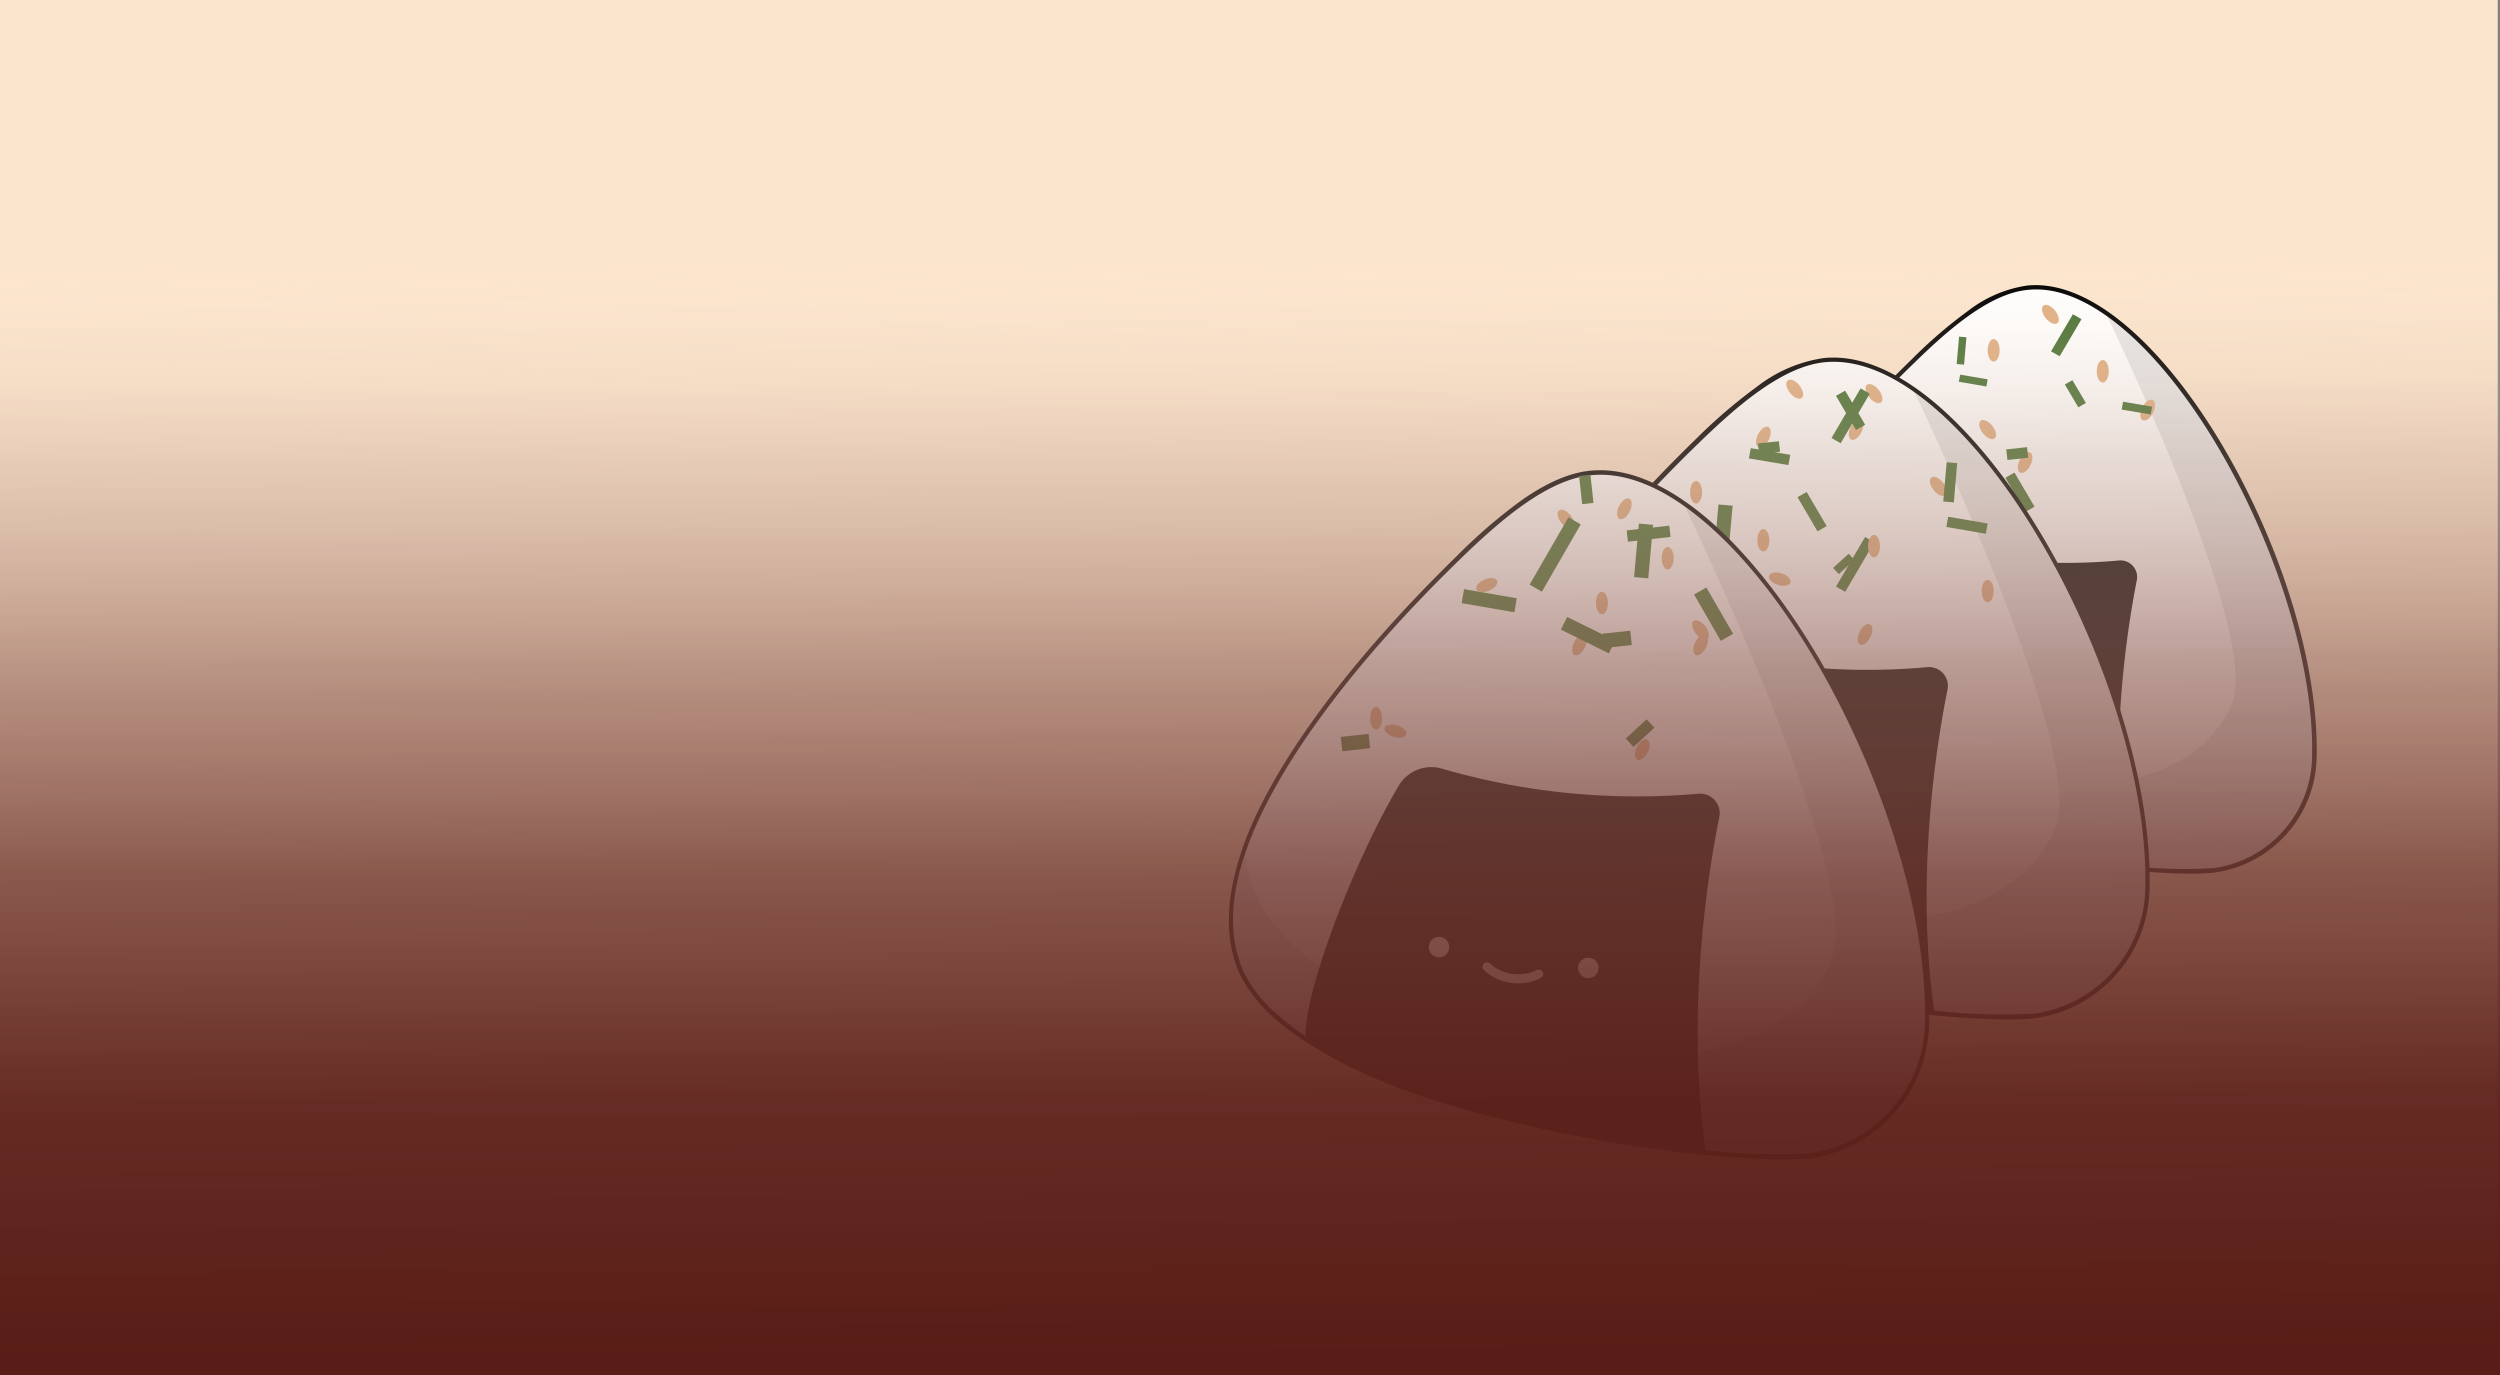 <svg id="Layer_1" data-name="Layer 1" xmlns="http://www.w3.org/2000/svg" xmlns:xlink="http://www.w3.org/1999/xlink" viewBox="0 0 300 165"><rect x="0" y="0" width="300" height="165" fill="#808080" stroke="none"/><defs><style>.cls-1{fill:#fce5cd;}.cls-2{fill:#fff;}.cls-3{opacity:0.1;}.cls-4{fill:#487233;}.cls-5{fill:#e0af82;}.cls-6{fill:url(#linear-gradient);}</style><linearGradient id="linear-gradient" x1="150.37" y1="168.37" x2="149.66" y2="1.92" gradientUnits="userSpaceOnUse"><stop offset="0.03" stop-color="#591c16"/><stop offset="0.22" stop-color="#5f241d" stop-opacity="0.96"/><stop offset="0.38" stop-color="#733c33" stop-opacity="0.84"/><stop offset="0.53" stop-color="#936459" stop-opacity="0.64"/><stop offset="0.68" stop-color="#c09d8d" stop-opacity="0.36"/><stop offset="0.82" stop-color="#fae5cf" stop-opacity="0"/></linearGradient></defs><rect class="cls-1" x="-0.27" y="-0.15" width="300" height="165"/><path class="cls-2" d="M277.72,90.69a13.94,13.94,0,0,1-12,13.75,59.09,59.09,0,0,1-10.7-.31c-2.46-.23-5.23-.57-8.24-1A149.17,149.17,0,0,1,232,100c-8.3-2.2-14.08-4.84-18-7.42a27.68,27.68,0,0,1-2.67-2,14.72,14.72,0,0,1-3.77-4.47c-1.92-3.84-1.54-8.41.13-13.11h0c4.59-12.94,18.93-26.91,21.89-29.78,4.23-4.12,9.05-8.28,13.63-8.71,3.06-.28,6.29.88,9.49,3.1h0C265.64,46.53,278.11,72.63,277.72,90.69Z"/><path d="M263,104.84c-1.94,0-4.6-.12-7.91-.44-2.67-.25-5.44-.61-8.26-1.06A146.49,146.49,0,0,1,232,100.21c-7.51-2-13.59-4.5-18.06-7.46a28.68,28.68,0,0,1-2.7-2,15.3,15.3,0,0,1-3.83-4.56c-1.79-3.57-1.75-8,.1-13.28h0v0c3-8.39,10.78-19,22-29.89a56.1,56.1,0,0,1,6.72-5.76,15.15,15.15,0,0,1,7.08-3c3-.28,6.25.78,9.66,3.15h0c6.2,4.32,12.59,12.79,17.53,23.25S278.17,82.09,278,90.7h0a14.23,14.23,0,0,1-12.2,14A24.25,24.25,0,0,1,263,104.84ZM208,73l0,0c-1.82,5.11-1.86,9.46-.14,12.9a14.77,14.77,0,0,0,3.7,4.39,30.69,30.69,0,0,0,2.64,2c4.43,2.92,10.45,5.41,17.91,7.39a145.9,145.9,0,0,0,14.75,3.12c2.81.45,5.58.8,8.23,1.06a59.66,59.66,0,0,0,10.64.31,13.71,13.71,0,0,0,11.72-13.5c.38-17.7-11.92-43.9-24.83-52.88h0c-3.3-2.29-6.43-3.32-9.3-3-4.5.42-9.34,4.6-13.48,8.63C218.72,54.18,211,64.71,208,73Z"/><g class="cls-3"><path d="M277.72,90.69a13.94,13.94,0,0,1-12,13.75,59.09,59.09,0,0,1-10.7-.31c-2.46-.23-5.23-.57-8.24-1A149.17,149.17,0,0,1,232,100c-8.3-2.2-14.08-4.84-18-7.42a27.68,27.68,0,0,1-2.67-2,14.72,14.72,0,0,1-3.77-4.47c-1.92-3.84-1.54-8.41.13-13.11,1.06,11.9,15.3,17.2,30.17,20.3s26.54-.54,30-8.9-15-46.52-15.17-46.8h0C265.64,46.53,278.11,72.63,277.72,90.69Z"/></g><path d="M255.06,104.13c-2.46-.23-5.23-.57-8.24-1A149.17,149.17,0,0,1,232,100c-8.3-2.2-14.08-4.84-18-7.42-.49-4.08,4.8-18.11,9.52-26A3.9,3.9,0,0,1,228,64.74a71.51,71.51,0,0,0,26.25,2.52,2,2,0,0,1,2.16,2.41C255.25,75.53,253,89.91,255.06,104.13Z"/><circle class="cls-2" cx="227.69" cy="83.05" r="1.05"/><circle class="cls-2" cx="243" cy="85.19" r="1.05"/><path class="cls-2" d="M235.82,86.81a4.89,4.89,0,0,1-.75,0,5,5,0,0,1-2.84-1.34.54.54,0,0,1,.78-.74,4.12,4.12,0,0,0,2.21,1,4.32,4.32,0,0,0,2.46-.38.54.54,0,1,1,.52.94A5.14,5.14,0,0,1,235.82,86.81Z"/><polygon class="cls-4" points="244.14 60.8 243.04 61.43 240.64 57.33 241.74 56.71 244.14 60.8"/><path class="cls-2" d="M257.64,106.45a15.72,15.72,0,0,1-13.45,15.48,67.4,67.4,0,0,1-12-.35c-2.76-.27-5.88-.65-9.27-1.19a166.61,166.61,0,0,1-16.62-3.52c-9.33-2.48-15.84-5.45-20.23-8.35a32.08,32.08,0,0,1-3-2.23,16.55,16.55,0,0,1-4.24-5c-2.16-4.33-1.73-9.46.15-14.75h0C184.11,72,200.24,56.25,203.56,53c4.75-4.63,10.18-9.3,15.33-9.78,3.44-.33,7.07,1,10.67,3.48h0C244.05,56.79,258.07,86.15,257.64,106.45Z"/><path d="M241,122.33c-2.18,0-5.16-.13-8.89-.49-3-.28-6.12-.68-9.29-1.19a166.43,166.43,0,0,1-16.65-3.52c-8.45-2.24-15.28-5.06-20.31-8.38a32.7,32.7,0,0,1-3-2.26,17,17,0,0,1-4.3-5.11c-2-4-2-9,.12-14.92h0v0C182,77,190.8,65.06,203.37,52.82a63.72,63.72,0,0,1,7.55-6.48,17,17,0,0,1,8-3.38c3.37-.32,7,.87,10.85,3.53h0c7,4.85,14.16,14.38,19.71,26.13s8.67,24.16,8.47,33.83h0a16,16,0,0,1-13.69,15.73A27.65,27.65,0,0,1,241,122.33ZM179.21,86.56l0,0c-2.05,5.76-2.1,10.66-.16,14.54a16.54,16.54,0,0,0,4.17,4.94,32.07,32.07,0,0,0,3,2.22c5,3.28,11.76,6.08,20.15,8.31a165.25,165.25,0,0,0,16.59,3.51c3.17.5,6.28.9,9.26,1.19a67.94,67.94,0,0,0,12,.35,15.45,15.45,0,0,0,13.22-15.21c.2-9.59-2.86-21.83-8.41-33.59s-12.64-21.12-19.53-25.92h0c-3.71-2.58-7.24-3.74-10.48-3.44-5.07.48-10.52,5.18-15.18,9.72C191.25,65.38,182.54,77.22,179.21,86.56Z"/><g class="cls-3"><path d="M257.64,106.45a15.72,15.72,0,0,1-13.45,15.48,67.4,67.4,0,0,1-12-.35c-2.76-.27-5.88-.65-9.27-1.19a166.61,166.61,0,0,1-16.62-3.52c-9.33-2.48-15.84-5.45-20.23-8.35a32.08,32.08,0,0,1-3-2.23,16.55,16.55,0,0,1-4.24-5c-2.16-4.33-1.73-9.46.15-14.75,1.19,13.38,17.21,19.35,33.94,22.84s29.84-.61,33.73-10S229.7,47,229.55,46.7h0C244.05,56.79,258.07,86.15,257.64,106.45Z"/></g><path d="M232.15,121.58c-2.76-.27-5.88-.65-9.27-1.19a166.61,166.61,0,0,1-16.62-3.52c-9.33-2.48-15.84-5.45-20.23-8.35-.54-4.58,5.4-20.36,10.72-29.3a4.38,4.38,0,0,1,5-2,80.54,80.54,0,0,0,29.52,2.84,2.26,2.26,0,0,1,2.43,2.71C232.36,89.4,229.8,105.57,232.15,121.58Z"/><circle class="cls-2" cx="201.37" cy="97.87" r="1.18"/><circle class="cls-2" cx="218.59" cy="100.27" r="1.18"/><path class="cls-2" d="M210.51,102a6.38,6.38,0,0,1-.84-.06,5.68,5.68,0,0,1-3.15-1.49.54.54,0,0,1,.78-.74,4.68,4.68,0,0,0,2.52,1.16,5,5,0,0,0,2.81-.42.54.54,0,0,1,.53.94A6,6,0,0,1,210.51,102Z"/><rect class="cls-4" x="205.49" y="59.37" width="1.7" height="6.42" transform="matrix(1, 0.09, -0.09, 1, 6.07, -17.33)"/><path class="cls-2" d="M231.25,122.59a16.36,16.36,0,0,1-14,16.11,69.56,69.56,0,0,1-12.53-.37c-2.88-.27-6.13-.67-9.65-1.23a174.28,174.28,0,0,1-17.3-3.67c-9.72-2.58-16.49-5.67-21.06-8.68a35.17,35.17,0,0,1-3.12-2.33,17.44,17.44,0,0,1-4.42-5.23c-2.24-4.51-1.8-9.85.16-15.36h0C154.71,86.69,171.5,70.33,175,67c5-4.83,10.6-9.69,16-10.19,3.58-.34,7.36,1,11.1,3.63h0C217.11,70.9,231.7,101.45,231.25,122.59Z"/><path d="M214,139.11c-2.26,0-5.37-.14-9.26-.51-3.11-.3-6.36-.71-9.66-1.24a173.85,173.85,0,0,1-17.33-3.67c-8.79-2.33-15.9-5.27-21.13-8.72a33.24,33.24,0,0,1-3.16-2.34,18,18,0,0,1-4.48-5.32c-2.08-4.18-2-9.4.13-15.52h0l0-.05c3.48-9.81,12.6-22.22,25.69-35A64,64,0,0,1,182.63,60c3.06-2.13,5.77-3.29,8.26-3.52,3.51-.33,7.3.91,11.29,3.68h0c7.25,5,14.73,15,20.51,27.19s9,25.14,8.81,35.21h0A16.63,16.63,0,0,1,217.28,139,29.39,29.39,0,0,1,214,139.11ZM149.6,101.88l0,0c-2.13,6-2.19,11.1-.16,15.15a17,17,0,0,0,4.34,5.14,31.63,31.63,0,0,0,3.1,2.31c5.18,3.42,12.24,6.33,21,8.65a172.66,172.66,0,0,0,17.27,3.66c3.29.52,6.53.94,9.64,1.23a69.1,69.1,0,0,0,12.46.37A16.09,16.09,0,0,0,231,122.59c.21-10-3-22.73-8.76-35s-13.15-22-20.33-27l0,0c-3.87-2.69-7.54-3.89-10.92-3.57-5.28.49-10.95,5.39-15.8,10.11C162.13,79.83,153.07,92.16,149.6,101.88Z"/><g class="cls-3"><path d="M231.25,122.59a16.36,16.36,0,0,1-14,16.11,69.56,69.56,0,0,1-12.53-.37c-2.88-.27-6.13-.67-9.65-1.23a174.28,174.28,0,0,1-17.3-3.67c-9.72-2.58-16.49-5.67-21.06-8.68a35.17,35.17,0,0,1-3.12-2.33,17.44,17.44,0,0,1-4.42-5.23c-2.24-4.51-1.8-9.85.16-15.36,1.24,13.93,17.92,20.14,35.33,23.77s31.06-.62,35.11-10.42S202.16,60.72,202,60.4h0C217.11,70.9,231.7,101.45,231.25,122.59Z"/></g><path d="M204.72,138.33c-2.88-.27-6.13-.67-9.65-1.23a174.28,174.28,0,0,1-17.3-3.67c-9.72-2.58-16.49-5.67-21.06-8.68-.56-4.78,5.62-21.2,11.16-30.5a4.53,4.53,0,0,1,5.2-2,83.93,83.93,0,0,0,30.73,3A2.35,2.35,0,0,1,206.33,98C204.93,104.84,202.27,121.68,204.72,138.33Z"/><circle class="cls-2" cx="172.68" cy="113.65" r="1.23"/><circle class="cls-2" cx="190.6" cy="116.15" r="1.23"/><path class="cls-2" d="M182.19,118a6.55,6.55,0,0,1-.86-.06,5.82,5.82,0,0,1-3.27-1.54.53.53,0,0,1,0-.76.55.55,0,0,1,.76,0,4.88,4.88,0,0,0,2.63,1.22,5.15,5.15,0,0,0,2.94-.45.54.54,0,0,1,.73.21.53.53,0,0,1-.2.73A6.08,6.08,0,0,1,182.19,118Z"/><ellipse class="cls-5" cx="187.92" cy="62.31" rx="0.72" ry="1.35" transform="translate(2.05 130.49) rotate(-38.49)"/><ellipse class="cls-5" cx="232.6" cy="58.37" rx="0.72" ry="1.35" transform="translate(14.21 157.44) rotate(-38.49)"/><ellipse class="cls-5" cx="238.52" cy="51.55" rx="0.72" ry="1.35" transform="translate(19.74 159.65) rotate(-38.49)"/><ellipse class="cls-5" cx="246.05" cy="37.73" rx="0.72" ry="1.35" transform="translate(29.98 161.33) rotate(-38.49)"/><ellipse class="cls-5" cx="204.07" cy="75.59" rx="0.72" ry="1.35" transform="translate(-2.71 143.43) rotate(-38.49)"/><ellipse class="cls-5" cx="215.37" cy="46.7" rx="0.72" ry="1.35" transform="translate(17.73 144.19) rotate(-38.49)"/><ellipse class="cls-5" cx="224.88" cy="47.24" rx="0.72" ry="1.35" transform="translate(19.46 150.22) rotate(-38.49)"/><ellipse class="cls-5" cx="204.07" cy="77.39" rx="1.35" ry="0.72" transform="translate(44.28 226.04) rotate(-63.7)"/><ellipse class="cls-5" cx="223.81" cy="76.13" rx="1.35" ry="0.72" transform="translate(56.39 243.04) rotate(-63.7)"/><ellipse class="cls-5" cx="222.73" cy="51.55" rx="1.35" ry="0.72" transform="translate(77.83 228.38) rotate(-63.7)"/><ellipse class="cls-5" cx="194.92" cy="61.06" rx="1.35" ry="0.72" transform="translate(53.82 208.75) rotate(-63.7)"/><ellipse class="cls-5" cx="211.6" cy="52.45" rx="1.35" ry="0.72" transform="translate(70.83 218.91) rotate(-63.7)"/><ellipse class="cls-5" cx="243" cy="55.5" rx="1.35" ry="0.72" transform="translate(85.59 248.76) rotate(-63.7)"/><ellipse class="cls-5" cx="257.72" cy="49.22" rx="1.35" ry="0.72" transform="translate(99.41 258.45) rotate(-63.7)"/><ellipse class="cls-5" cx="197.07" cy="89.95" rx="1.35" ry="0.72" transform="translate(29.12 226.77) rotate(-63.7)"/><ellipse class="cls-5" cx="189.53" cy="77.39" rx="1.35" ry="0.72" transform="translate(36.18 213.01) rotate(-63.7)"/><rect class="cls-4" x="185.77" y="61.87" width="1.7" height="9.33" transform="translate(58.27 -84.39) rotate(30)"/><polygon class="cls-4" points="221.42 71.02 220.32 70.39 223.81 64.44 224.91 65.07 221.42 71.02"/><polygon class="cls-4" points="247.16 42.75 246.12 42.16 248.75 37.71 249.78 38.3 247.16 42.75"/><polygon class="cls-4" points="220.88 53.19 219.78 52.56 223.27 46.61 224.37 47.24 220.88 53.19"/><rect class="cls-4" x="204.78" y="70.49" width="1.7" height="6.42" transform="translate(-9.3 112.69) rotate(-30)"/><polygon class="cls-4" points="219.2 63.13 218.1 63.76 215.7 59.66 216.8 59.04 219.2 63.13"/><polygon class="cls-4" points="223.82 50.97 222.72 51.6 220.32 47.5 221.42 46.88 223.82 50.97"/><polygon class="cls-4" points="250.31 48.36 249.4 48.88 247.78 46.14 248.69 45.62 250.31 48.36"/><rect class="cls-4" x="195.98" y="61.7" width="1.7" height="6.42" transform="matrix(1, 0.09, -0.09, 1, 6.24, -16.51)"/><polygon class="cls-4" points="234.46 60.29 233.19 60.18 233.6 55.47 234.86 55.58 234.46 60.29"/><rect class="cls-4" x="189.71" y="73.01" width="1.7" height="6.42" transform="translate(37.8 213.28) rotate(-63.7)"/><rect class="cls-4" x="177.86" y="68.88" width="1.7" height="6.42" transform="translate(77.22 235.9) rotate(-80.19)"/><polygon class="cls-4" points="238.52 62.82 238.3 64.05 233.56 63.24 233.78 62.01 238.52 62.82"/><polygon class="cls-4" points="235.69 43.76 234.8 43.68 235.09 40.4 235.97 40.47 235.69 43.76"/><polygon class="cls-4" points="238.52 45.52 238.37 46.38 235.06 45.81 235.22 44.96 238.52 45.52"/><polygon class="cls-4" points="214.83 54.58 214.61 55.81 209.87 55.01 210.09 53.78 214.83 54.58"/><polygon class="cls-4" points="258.26 48.8 258.09 49.74 254.6 49.15 254.77 48.21 258.26 48.8"/><rect class="cls-4" x="193.19" y="75.04" width="1.73" height="3.36" transform="translate(138.53 277.87) rotate(-96.14)"/><rect class="cls-4" x="161.79" y="87.42" width="1.73" height="3.36" transform="translate(91.46 260.36) rotate(-96.14)"/><polygon class="cls-4" points="213.47 52.95 213.61 54.21 211.1 54.48 210.96 53.21 213.47 52.95"/><polygon class="cls-4" points="243.25 53.66 243.39 54.93 240.89 55.2 240.75 53.93 243.25 53.66"/><rect class="cls-4" x="198.02" y="60.79" width="1.37" height="5.17" transform="matrix(-0.11, -0.99, 0.99, -0.11, 156.95, 267.73)"/><rect class="cls-4" x="189.67" y="57.03" width="1.37" height="3.4" transform="translate(-5.19 20.7) rotate(-6.14)"/><rect class="cls-4" x="196.13" y="86.28" width="1.37" height="3.4" transform="translate(265.98 292.16) rotate(-132.8)"/><polygon class="cls-4" points="221.84 66.45 222.53 67.19 220.66 68.89 219.97 68.15 221.84 66.45"/><ellipse class="cls-5" cx="192.23" cy="72.36" rx="0.72" ry="1.35"/><ellipse class="cls-5" cx="238.52" cy="70.93" rx="0.72" ry="1.35"/><ellipse class="cls-5" cx="252.33" cy="44.55" rx="0.72" ry="1.35"/><ellipse class="cls-5" cx="211.6" cy="64.83" rx="0.72" ry="1.35"/><ellipse class="cls-5" cx="200.12" cy="66.98" rx="0.72" ry="1.35"/><ellipse class="cls-5" cx="224.88" cy="65.54" rx="0.72" ry="1.35"/><ellipse class="cls-5" cx="239.24" cy="42.04" rx="0.72" ry="1.35"/><ellipse class="cls-5" cx="178.41" cy="70.21" rx="1.35" ry="0.72" transform="translate(-13.26 74.9) rotate(-22.88)"/><ellipse class="cls-5" cx="165.13" cy="86.18" rx="0.72" ry="1.35"/><ellipse class="cls-5" cx="203.53" cy="59.08" rx="0.72" ry="1.35"/><ellipse class="cls-5" cx="167.47" cy="88.51" rx="0.72" ry="1.35" transform="matrix(0.29, -0.96, 0.96, 0.29, 33.91, 222.83)"/><ellipse class="cls-5" cx="213.58" cy="69.49" rx="0.72" ry="1.35" transform="translate(84.74 253.47) rotate(-73.02)"/><rect class="cls-6" width="300" height="165"/></svg>